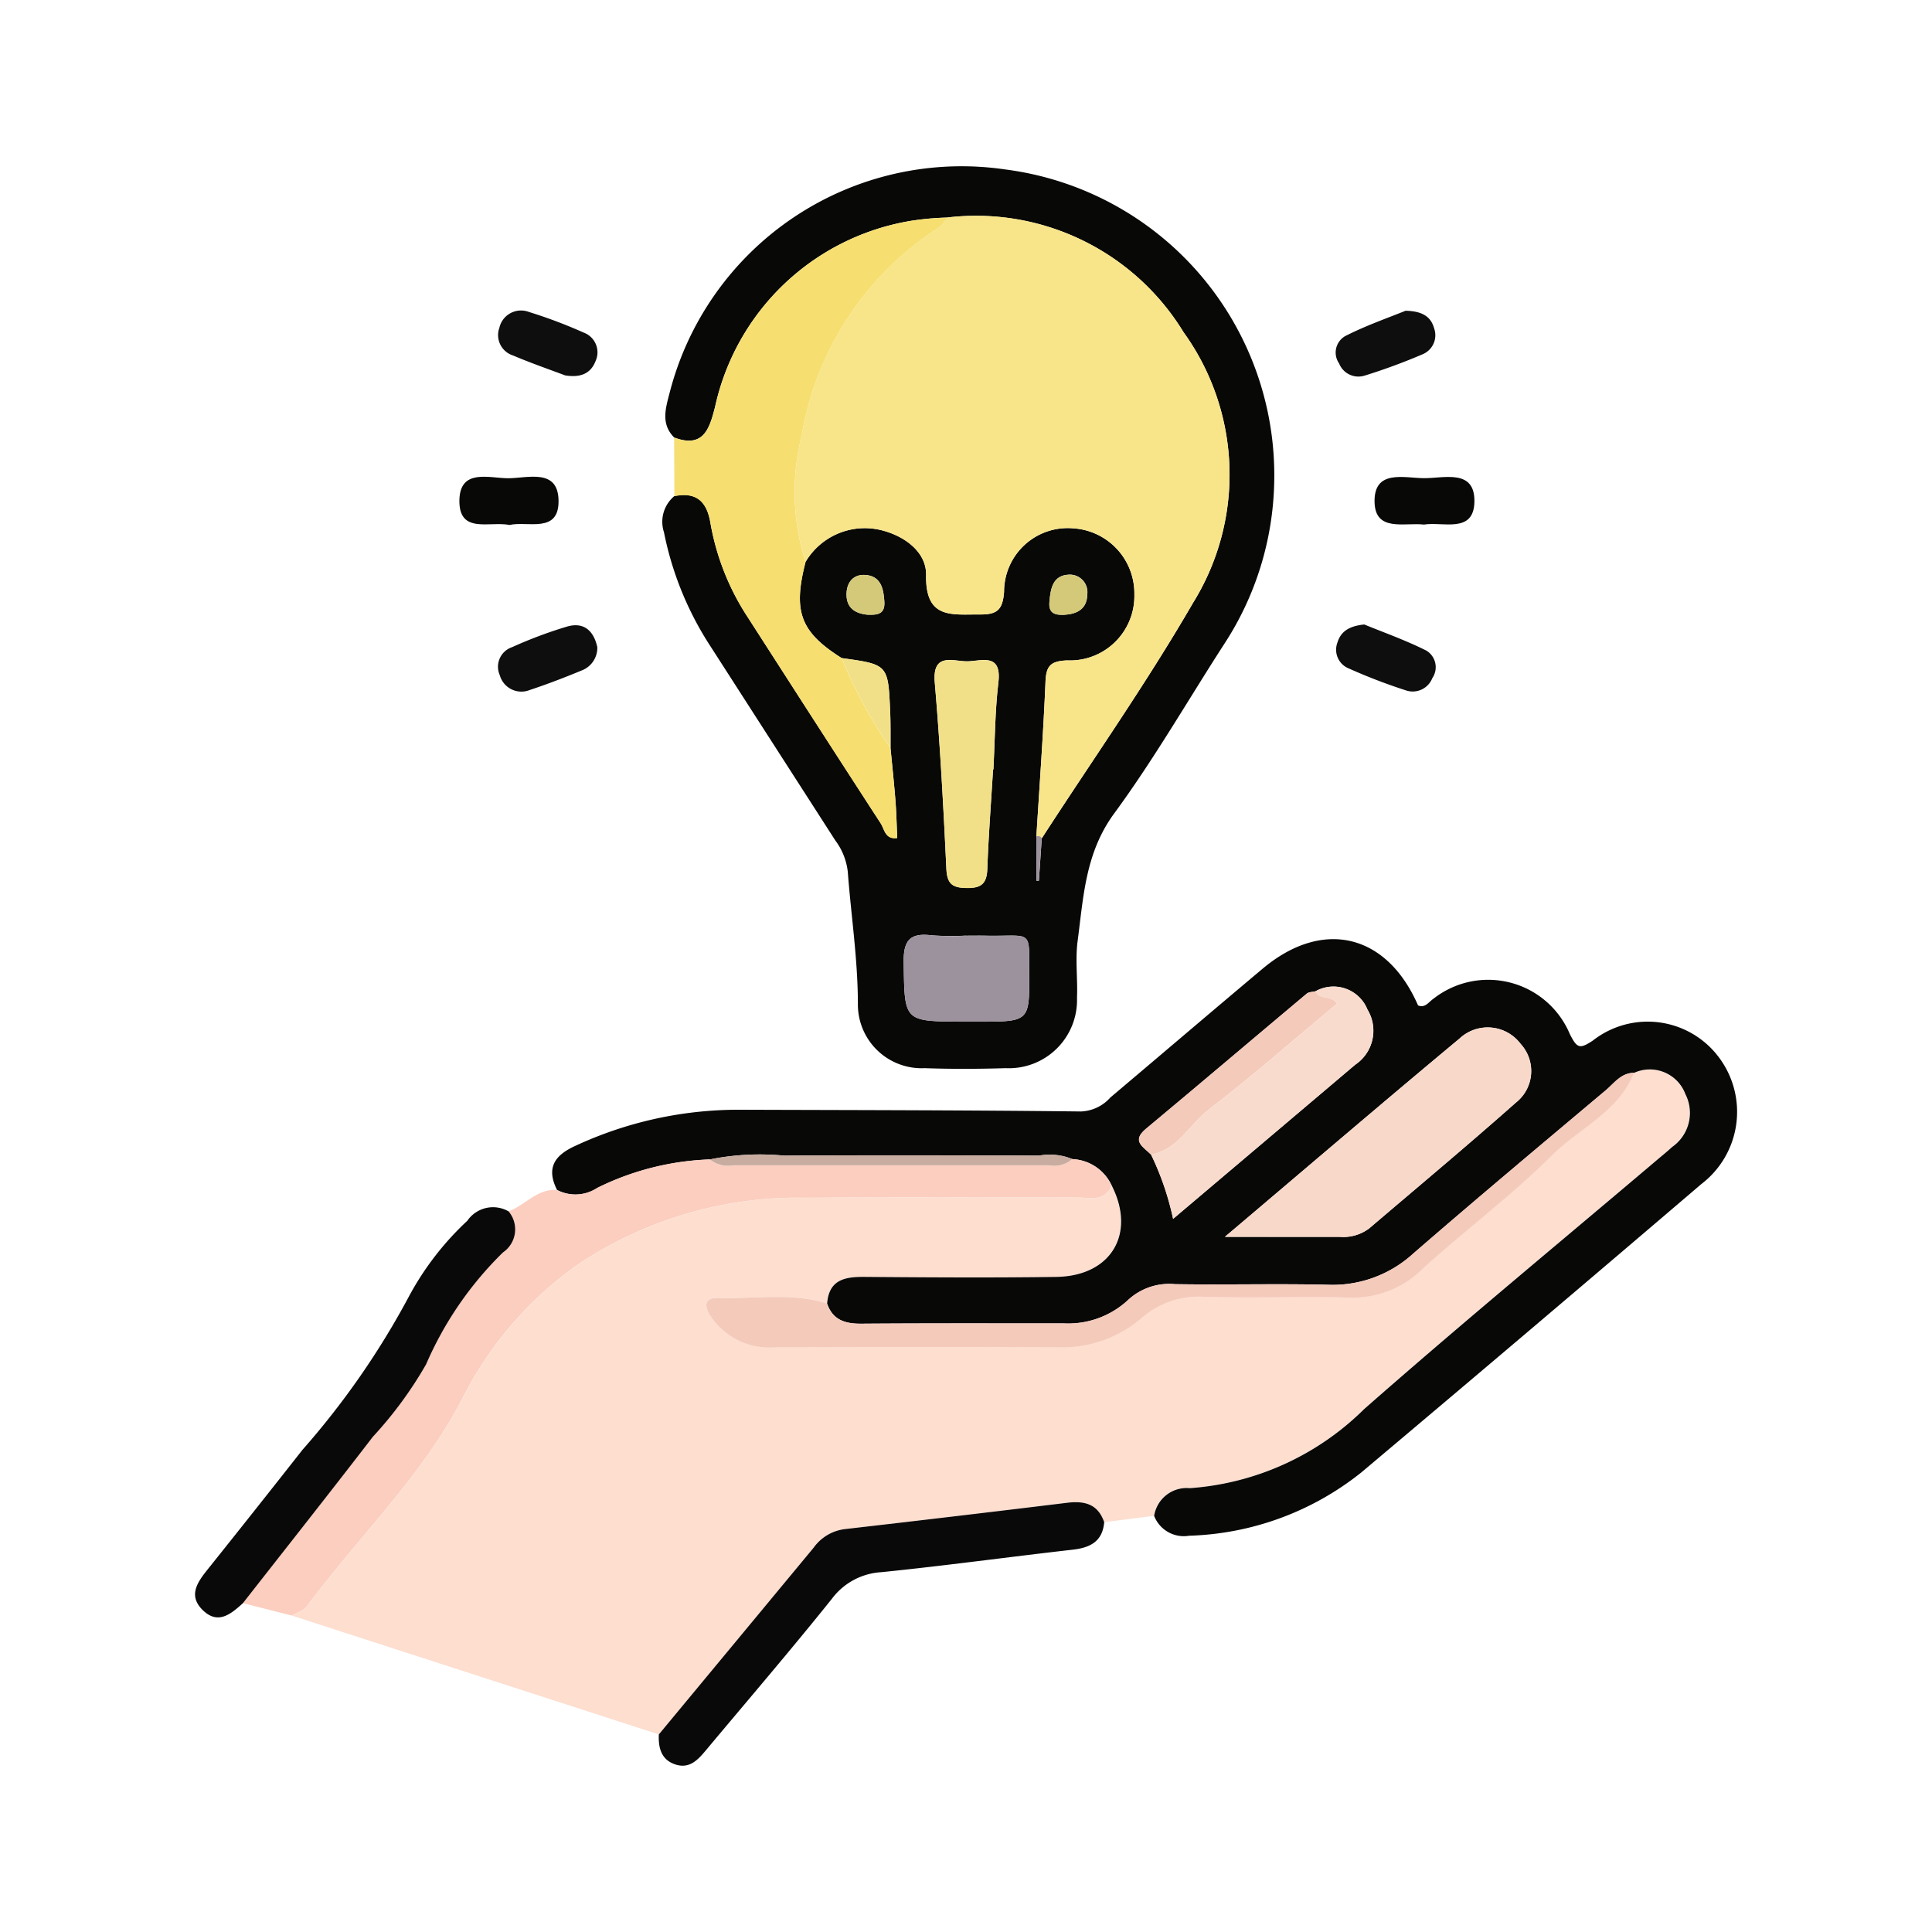 <svg xmlns="http://www.w3.org/2000/svg" width="81.396" height="81.396" viewBox="0 0 81.396 81.396">
  <g id="Grupo_846484" data-name="Grupo 846484" transform="translate(-240 -1286.742)">
    <rect id="Rectángulo_38178" data-name="Rectángulo 38178" width="81.396" height="81.396" transform="translate(240 1286.742)" fill="none"/>
    <g id="Grupo_847228" data-name="Grupo 847228" transform="translate(3854.816 409.414)">
      <path id="Trazado_587303" data-name="Trazado 587303" d="M-3575.642,1056.983l-15.462-5.006c.219-.132.507-.214.647-.4,2.17-2.931,4.86-5.481,6.552-8.761a15.316,15.316,0,0,1,4.921-5.672,16.7,16.7,0,0,1,9.638-2.768c3.76-.037,7.521,0,11.282-.017.532,0,1.174.218,1.5-.48,1.011,2.018-.042,3.789-2.335,3.827-2.7.045-5.4.025-8.1,0-.827-.006-1.488.124-1.566,1.12-1.5-.475-3.043-.182-4.566-.238-.666-.025-.583.406-.336.781a2.988,2.988,0,0,0,2.7,1.307c3.988-.008,7.977-.017,11.965,0a5.158,5.158,0,0,0,3.5-1.243,3.648,3.648,0,0,1,2.639-.889c2.058.064,4.121-.021,6.179.035a4.172,4.172,0,0,0,3.05-1.251c1.779-1.608,3.715-3.051,5.409-4.739,1.156-1.152,2.8-1.833,3.457-3.481a1.6,1.6,0,0,1,2.161.9,1.746,1.746,0,0,1-.558,2.223c-.225.207-.465.4-.7.6-4.1,3.475-8.245,6.9-12.279,10.447a11.6,11.6,0,0,1-7.345,3.329,1.387,1.387,0,0,0-1.5,1.167l-2.094.268c-.261-.772-.831-.909-1.565-.819q-4.685.575-9.374,1.11a1.9,1.9,0,0,0-1.3.776Q-3572.368,1053.057-3575.642,1056.983Z" transform="translate(-11.416 -106.583)" fill="#fddecf"/>
      <path id="Trazado_587304" data-name="Trazado 587304" d="M-3531.234,895.759c-.557-.562-.368-1.2-.2-1.845a12.7,12.7,0,0,1,14.164-9.445,12.988,12.988,0,0,1,11.317,13.183,12.93,12.93,0,0,1-2.1,6.8c-1.543,2.387-2.964,4.863-4.643,7.149-1.222,1.664-1.294,3.531-1.542,5.395-.1.775.01,1.576-.024,2.363a2.871,2.871,0,0,1-3,2.971c-1.138.035-2.279.041-3.416,0a2.685,2.685,0,0,1-2.815-2.695c0-1.881-.286-3.724-.426-5.585a2.7,2.7,0,0,0-.52-1.306q-2.626-4.083-5.251-8.166a13.661,13.661,0,0,1-1.972-4.824,1.409,1.409,0,0,1,.438-1.527c.93-.189,1.369.23,1.519,1.132a10.528,10.528,0,0,0,1.577,3.979q2.789,4.34,5.593,8.671c.158.242.187.7.7.622-.025-.536-.035-1.059-.076-1.579-.058-.738-.137-1.474-.207-2.21,0-.517.007-1.035-.016-1.551-.086-1.968-.09-1.968-2.039-2.237-1.742-1.1-2.064-1.957-1.525-4.053a2.9,2.9,0,0,1,3.154-1.346c1.016.239,1.944.93,1.926,1.9-.035,1.882,1.092,1.65,2.278,1.661.725.006.947-.207,1.006-.949a2.682,2.682,0,0,1,2.919-2.68,2.747,2.747,0,0,1,2.571,2.784,2.714,2.714,0,0,1-2.834,2.78c-.68.029-.882.214-.91.885-.091,2.18-.251,4.357-.385,6.536v1.862l.106,0q.06-.891.12-1.783c2.134-3.3,4.4-6.517,6.367-9.911a10.256,10.256,0,0,0-.391-11.412,10.242,10.242,0,0,0-9.954-4.835,11.911,11.911,0,0,0-1.554.142,10.139,10.139,0,0,0-8.232,7.839C-3529.744,895.377-3529.988,896.227-3531.234,895.759Zm13.439,13.986h.012c.064-1.222.066-2.451.209-3.664.153-1.285-.745-.888-1.337-.893s-1.451-.378-1.342.893c.224,2.612.366,5.232.489,7.851.031.641.258.8.857.806.615.009.846-.186.868-.806C-3517.991,912.536-3517.881,911.141-3517.8,909.745Zm-1.143,7a11.7,11.7,0,0,1-1.441-.011c-.9-.113-1.2.193-1.184,1.137.038,2.482-.01,2.483,2.428,2.5.349,0,.7,0,1.049,0,1.716-.006,1.822-.095,1.812-1.756-.015-2.239.219-1.82-1.878-1.867C-3518.414,916.744-3518.676,916.749-3518.938,916.749Zm4.165-13.521c.542-.032.935-.265.945-.849a.739.739,0,0,0-.792-.836c-.668.039-.754.594-.8,1.138C-3515.471,903.195-3515.159,903.246-3514.774,903.228Zm-8.32,0c.449.021.746-.033.716-.546-.034-.565-.153-1.085-.808-1.128-.5-.032-.79.315-.786.828C-3523.968,902.989-3523.553,903.176-3523.094,903.226Z" transform="translate(-55.18 0)" fill="#080806"/>
      <path id="Trazado_587305" data-name="Trazado 587305" d="M-3524.1,1032.385a1.387,1.387,0,0,1,1.5-1.167,11.592,11.592,0,0,0,7.345-3.329c4.035-3.549,8.18-6.972,12.28-10.447.233-.2.473-.389.7-.6a1.746,1.746,0,0,0,.558-2.223,1.6,1.6,0,0,0-2.16-.9c-.547,0-.838.438-1.195.738-2.716,2.284-5.438,4.562-8.118,6.886a5.038,5.038,0,0,1-3.595,1.306c-2.146-.052-4.294.01-6.441-.026a2.547,2.547,0,0,0-2,.7,3.707,3.707,0,0,1-2.659.954c-2.848,0-5.7-.009-8.545.012-.682.005-1.209-.151-1.447-.852.078-1,.74-1.126,1.566-1.12,2.7.021,5.4.04,8.1,0,2.293-.038,3.346-1.809,2.335-3.827a1.909,1.909,0,0,0-1.659-1.133,2.524,2.524,0,0,0-1.408-.148c-3.581-.011-7.162-.02-10.742,0a10.679,10.679,0,0,0-3.12.159,11.573,11.573,0,0,0-4.744,1.2,1.681,1.681,0,0,1-1.708.083c-.459-.915-.117-1.451.769-1.853a16.294,16.294,0,0,1,6.86-1.523c4.814.016,9.629.016,14.443.073a1.743,1.743,0,0,0,1.239-.587c2.14-1.807,4.27-3.626,6.415-5.427,2.528-2.124,5.232-1.483,6.55,1.546.309.122.453-.155.653-.285a3.731,3.731,0,0,1,5.739,1.486c.309.616.421.645.977.276a3.745,3.745,0,0,1,5.352.773,3.825,3.825,0,0,1-.788,5.278q-7.14,6.1-14.319,12.144a12.192,12.192,0,0,1-7.259,2.67A1.34,1.34,0,0,1-3524.1,1032.385Zm-.128-15.224a11.93,11.93,0,0,1,.93,2.71c2.623-2.22,5.147-4.355,7.67-6.493a1.722,1.722,0,0,0,.517-2.325,1.543,1.543,0,0,0-2.188-.77c-.123.031-.278.024-.366.1-2.258,1.892-4.5,3.8-6.766,5.686C-3525.08,1016.6-3524.541,1016.843-3524.232,1017.162Zm3.115,3.469c1.866,0,3.353,0,4.839,0a1.818,1.818,0,0,0,1.235-.356c2.065-1.759,4.15-3.5,6.18-5.3a1.691,1.691,0,0,0,.2-2.475,1.734,1.734,0,0,0-2.569-.227C-3514.447,1014.953-3517.63,1017.677-3521.117,1020.63Z" transform="translate(-42.092 -91.193)" fill="#080807"/>
      <path id="Trazado_587306" data-name="Trazado 587306" d="M-3564,1043.292a1.908,1.908,0,0,1,1.659,1.133c-.325.7-.967.478-1.5.48-3.761.016-7.521-.02-11.282.017a16.7,16.7,0,0,0-9.638,2.768,15.313,15.313,0,0,0-4.921,5.672c-1.692,3.28-4.381,5.83-6.552,8.761-.141.19-.428.272-.647.4l-2.061-.523c1.826-2.335,3.667-4.66,5.474-7.01a16.7,16.7,0,0,0,2.242-3.051,14.787,14.787,0,0,1,3.242-4.717,1.175,1.175,0,0,0,.235-1.727c.7-.255,1.2-.949,2.024-.905a1.681,1.681,0,0,0,1.708-.083,11.575,11.575,0,0,1,4.744-1.2,1.2,1.2,0,0,0,.978.248h13.323A1.151,1.151,0,0,0-3564,1043.292Z" transform="translate(-5.645 -117.132)" fill="#fbcebf"/>
      <path id="Trazado_587307" data-name="Trazado 587307" d="M-3529.894,901.8c1.246.468,1.491-.382,1.725-1.288a10.138,10.138,0,0,1,8.231-7.839,11.9,11.9,0,0,1,1.554-.142,1.7,1.7,0,0,1-.324.4,12.977,12.977,0,0,0-5.807,8.762,9.733,9.733,0,0,0,.158,5.349c-.539,2.1-.217,2.952,1.525,4.053a19.786,19.786,0,0,0,2.055,3.788c.07.736.149,1.472.207,2.21.041.52.052,1.043.076,1.579-.511.078-.54-.38-.7-.622-1.877-2.882-3.733-5.778-5.593-8.671a10.523,10.523,0,0,1-1.577-3.978c-.15-.9-.589-1.321-1.519-1.132Q-3529.888,903.03-3529.894,901.8Z" transform="translate(-56.521 -6.036)" fill="#f6df70"/>
      <path id="Trazado_587308" data-name="Trazado 587308" d="M-3532.349,1108.019q3.264-3.935,6.526-7.873a1.9,1.9,0,0,1,1.3-.776q4.688-.538,9.373-1.11c.735-.09,1.3.048,1.565.819-.072.811-.589,1.073-1.328,1.157-2.691.306-5.375.676-8.068.948a2.8,2.8,0,0,0-2.078,1.122c-1.721,2.148-3.514,4.237-5.28,6.349-.343.411-.7.832-1.317.628C-3532.25,1109.085-3532.374,1108.584-3532.349,1108.019Z" transform="translate(-54.71 -157.619)" fill="#0a0909"/>
      <path id="Trazado_587309" data-name="Trazado 587309" d="M-3593.388,1051.157a1.175,1.175,0,0,1-.236,1.727,14.8,14.8,0,0,0-3.241,4.717,16.714,16.714,0,0,1-2.243,3.052c-1.807,2.35-3.647,4.675-5.474,7.01-.506.458-1.051.923-1.695.289-.627-.617-.215-1.18.216-1.72q2.007-2.51,3.993-5.036a33.908,33.908,0,0,0,4.47-6.437,12.287,12.287,0,0,1,2.471-3.208A1.312,1.312,0,0,1-3593.388,1051.157Z" transform="translate(0 -122.792)" fill="#0a0909"/>
      <path id="Trazado_587310" data-name="Trazado 587310" d="M-3422.7,957.7c.783.323,1.727.655,2.614,1.1a.815.815,0,0,1,.252,1.16.887.887,0,0,1-1.084.525,23.638,23.638,0,0,1-2.433-.932.849.849,0,0,1-.482-1.087C-3423.693,958-3423.349,957.765-3422.7,957.7Z" transform="translate(-134.638 -54.062)" fill="#0e0e0e"/>
      <path id="Trazado_587311" data-name="Trazado 587311" d="M-3555.254,910.168c-.65-.246-1.433-.515-2.191-.838a.9.9,0,0,1-.578-1.167.934.934,0,0,1,1.236-.67,20.531,20.531,0,0,1,2.316.873.884.884,0,0,1,.5,1.2C-3554.162,910.064-3554.572,910.281-3555.254,910.168Z" transform="translate(-35.754 -17.025)" fill="#0e0e0e"/>
      <path id="Trazado_587312" data-name="Trazado 587312" d="M-3421,907.464c.731.015,1.071.269,1.2.731a.867.867,0,0,1-.476,1.1,24.923,24.923,0,0,1-2.443.9.875.875,0,0,1-1.081-.511.8.8,0,0,1,.253-1.15C-3422.668,908.085-3421.724,907.759-3421,907.464Z" transform="translate(-134.599 -17.044)" fill="#0e0e0e"/>
      <path id="Trazado_587313" data-name="Trazado 587313" d="M-3553.906,958.746a1.019,1.019,0,0,1-.644.975c-.725.3-1.456.582-2.2.828a.944.944,0,0,1-1.264-.621.87.87,0,0,1,.521-1.184,18.528,18.528,0,0,1,2.321-.869C-3554.428,957.665-3554.044,958.11-3553.906,958.746Z" transform="translate(-35.745 -54.152)" fill="#0e0e0e"/>
      <path id="Trazado_587314" data-name="Trazado 587314" d="M-3562.161,936.071c-.847-.169-2.146.4-2.113-1.056.031-1.325,1.252-.918,2.035-.912.822.006,2.122-.443,2.142.94C-3560.076,936.451-3561.4,935.893-3562.161,936.071Z" transform="translate(-31.187 -36.626)" fill="#080807"/>
      <path id="Trazado_587315" data-name="Trazado 587315" d="M-3415.661,936.076c-.828-.095-2.052.323-2.084-.941-.035-1.4,1.249-1.018,2.086-1.013s2.136-.4,2.121.976S-3414.863,935.944-3415.661,936.076Z" transform="translate(-139.16 -36.648)" fill="#080807"/>
      <path id="Trazado_587316" data-name="Trazado 587316" d="M-3519.674,1039.208c.238.7.765.857,1.447.852,2.848-.021,5.7-.011,8.544-.012a3.709,3.709,0,0,0,2.659-.954,2.545,2.545,0,0,1,2-.7c2.146.035,4.3-.026,6.441.026a5.038,5.038,0,0,0,3.6-1.306c2.681-2.325,5.4-4.6,8.119-6.886.356-.3.648-.734,1.194-.737-.652,1.649-2.3,2.329-3.457,3.481-1.695,1.688-3.63,3.132-5.409,4.74a4.173,4.173,0,0,1-3.051,1.251c-2.058-.056-4.121.029-6.179-.035a3.649,3.649,0,0,0-2.64.889,5.156,5.156,0,0,1-3.5,1.243c-3.988-.021-7.977-.013-11.965,0a2.987,2.987,0,0,1-2.7-1.307c-.248-.374-.331-.805.335-.78C-3522.718,1039.026-3521.175,1038.733-3519.674,1039.208Z" transform="translate(-60.306 -106.964)" fill="#f4cabb"/>
      <path id="Trazado_587317" data-name="Trazado 587317" d="M-3510.124,906.907a9.736,9.736,0,0,1-.159-5.349,12.978,12.978,0,0,1,5.807-8.762,1.682,1.682,0,0,0,.324-.4,10.242,10.242,0,0,1,9.955,4.835,10.255,10.255,0,0,1,.39,11.412c-1.966,3.395-4.233,6.614-6.367,9.911a.164.164,0,0,0-.225-.076c.134-2.178.294-4.356.385-6.536.028-.671.229-.856.909-.885a2.715,2.715,0,0,0,2.834-2.78,2.747,2.747,0,0,0-2.571-2.784,2.682,2.682,0,0,0-2.919,2.68c-.06.742-.281.955-1.007.949-1.186-.011-2.313.221-2.278-1.661.018-.97-.91-1.661-1.926-1.9A2.9,2.9,0,0,0-3510.124,906.907Z" transform="translate(-70.754 -5.906)" fill="#f8e58a"/>
      <path id="Trazado_587318" data-name="Trazado 587318" d="M-3485.729,968c-.085,1.4-.195,2.791-.244,4.188-.021.62-.253.815-.868.806-.6-.009-.827-.165-.857-.806-.123-2.619-.264-5.239-.489-7.851-.109-1.271.743-.9,1.342-.893s1.49-.392,1.338.893c-.144,1.213-.146,2.442-.209,3.664Z" transform="translate(-87.247 -58.251)" fill="#f1e087"/>
      <path id="Trazado_587319" data-name="Trazado 587319" d="M-3490.515,1007.436c.262,0,.525-.005.787,0,2.1.047,1.864-.372,1.878,1.867.01,1.661-.1,1.75-1.812,1.756q-.525,0-1.049,0c-2.438-.013-2.39-.014-2.428-2.5-.014-.944.283-1.25,1.184-1.137A11.691,11.691,0,0,0-3490.515,1007.436Z" transform="translate(-83.604 -90.687)" fill="#9c929d"/>
      <path id="Trazado_587320" data-name="Trazado 587320" d="M-3501,966.869a19.821,19.821,0,0,1-2.055-3.788c1.949.269,1.953.269,2.039,2.237C-3500.994,965.834-3501.006,966.352-3501,966.869Z" transform="translate(-76.297 -58.027)" fill="#f1e087"/>
      <path id="Trazado_587321" data-name="Trazado 587321" d="M-3469.17,951.417c-.385.018-.7-.034-.65-.548.05-.544.135-1.1.8-1.138a.74.74,0,0,1,.792.836C-3468.235,951.152-3468.628,951.384-3469.17,951.417Z" transform="translate(-100.785 -48.188)" fill="#d4c979"/>
      <path id="Trazado_587322" data-name="Trazado 587322" d="M-3501.416,951.438c-.459-.049-.874-.237-.879-.846,0-.513.288-.86.786-.828.655.042.774.563.808,1.128C-3500.67,951.405-3500.968,951.459-3501.416,951.438Z" transform="translate(-76.858 -48.212)" fill="#d4c979"/>
      <path id="Trazado_587323" data-name="Trazado 587323" d="M-3471.888,991.6a.164.164,0,0,1,.225.076l-.12,1.783-.1,0Z" transform="translate(-99.265 -79.029)" fill="#9c929d"/>
      <path id="Trazado_587324" data-name="Trazado 587324" d="M-3441.7,1031.05c3.487-2.953,6.67-5.677,9.889-8.357a1.734,1.734,0,0,1,2.569.228,1.69,1.69,0,0,1-.2,2.475c-2.029,1.8-4.114,3.537-6.18,5.3a1.817,1.817,0,0,1-1.235.356C-3438.344,1031.053-3439.831,1031.05-3441.7,1031.05Z" transform="translate(-121.512 -101.613)" fill="#f8d8c9"/>
      <path id="Trazado_587325" data-name="Trazado 587325" d="M-3446.609,1015.87a1.543,1.543,0,0,1,2.189.77,1.722,1.722,0,0,1-.518,2.325c-2.522,2.138-5.046,4.273-7.67,6.493a11.917,11.917,0,0,0-.929-2.71c1.146-.192,1.617-1.271,2.434-1.894,1.856-1.416,3.608-2.967,5.4-4.461C-3445.946,1016-3446.452,1016.261-3446.609,1015.87Z" transform="translate(-112.787 -96.778)" fill="#f8dbcc"/>
      <path id="Trazado_587326" data-name="Trazado 587326" d="M-3448.025,1016.429c.156.392.662.132.9.522-1.792,1.494-3.544,3.046-5.4,4.462-.817.624-1.288,1.7-2.434,1.894-.309-.319-.848-.559-.2-1.094,2.264-1.885,4.508-3.794,6.766-5.686C-3448.3,1016.453-3448.148,1016.459-3448.025,1016.429Z" transform="translate(-111.37 -97.338)" fill="#f4cabb"/>
      <path id="Trazado_587327" data-name="Trazado 587327" d="M-3508.909,1042.786a1.151,1.151,0,0,1-.971.262H-3523.2a1.2,1.2,0,0,1-.978-.248,10.674,10.674,0,0,1,3.12-.159c3.581-.022,7.162-.014,10.743,0A2.522,2.522,0,0,1-3508.909,1042.786Z" transform="translate(-60.732 -116.627)" fill="#c8aca0"/>
    </g>
  </g>
</svg>
